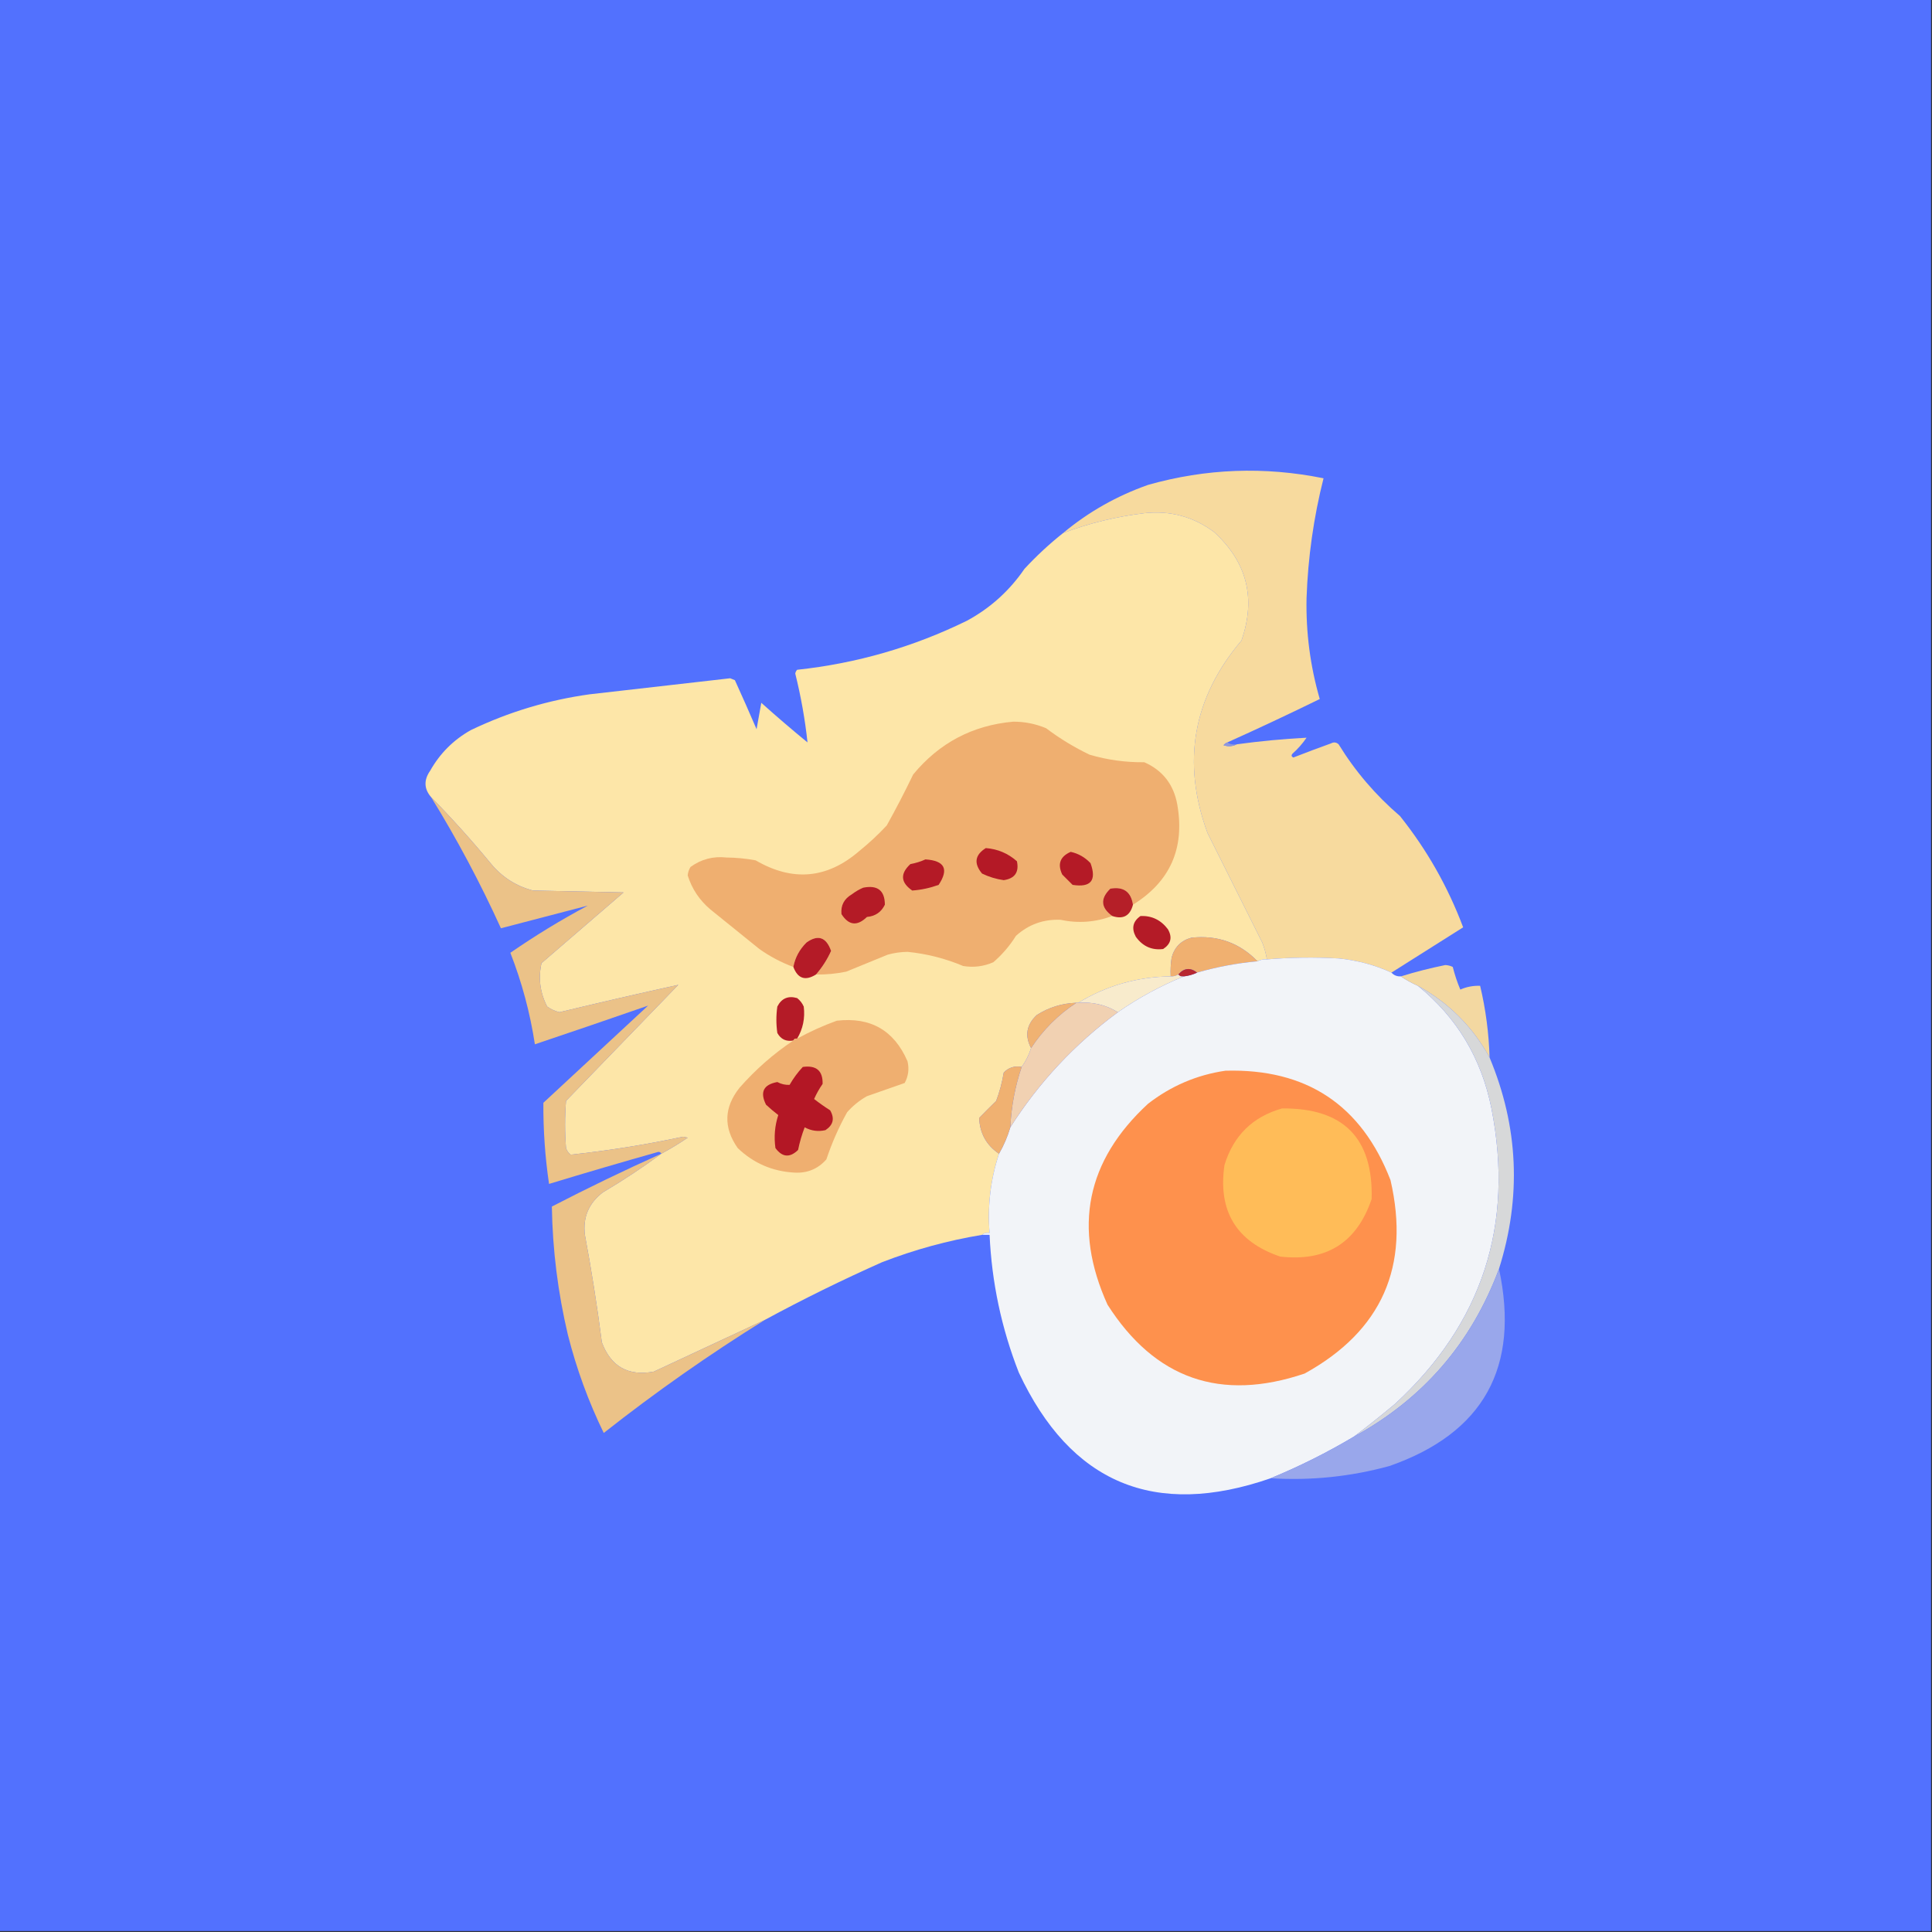 <?xml version="1.0" encoding="UTF-8"?>
<!DOCTYPE svg PUBLIC "-//W3C//DTD SVG 1.1//EN" "http://www.w3.org/Graphics/SVG/1.1/DTD/svg11.dtd">
<svg xmlns="http://www.w3.org/2000/svg" version="1.1" width="1024px" height="1024px" style="shape-rendering:geometricPrecision; text-rendering:geometricPrecision; image-rendering:optimizeQuality; fill-rule:evenodd; clip-rule:evenodd" xmlns:xlink="http://www.w3.org/1999/xlink">
<rect width="100%" height="100%" fill="#333333" stroke="none"/>
<g><path style="opacity:1" fill="#5271fe" d="M -0.5,-0.5 C 340.833,-0.5 682.167,-0.5 1023.5,-0.5C 1023.5,340.833 1023.5,682.167 1023.5,1023.5C 682.167,1023.5 340.833,1023.5 -0.5,1023.5C -0.5,682.167 -0.5,340.833 -0.5,-0.5 Z"/></g>
<g><path style="opacity:1" fill="#f7da9e" d="M 650.5,393.5 C 649.711,393.783 649.044,394.283 648.5,395C 651.039,395.796 653.372,395.629 655.5,394.5C 667.795,392.814 680.128,391.648 692.5,391C 690.372,394.13 687.872,396.963 685,399.5C 684.312,400.332 684.479,400.998 685.5,401.5C 692.128,398.902 698.795,396.402 705.5,394C 706.944,393.219 708.277,393.386 709.5,394.5C 718.273,408.785 729.106,421.451 742,432.5C 756.245,450.313 767.412,469.98 775.5,491.5C 762.805,499.511 750.139,507.511 737.5,515.5C 728.619,511.446 719.285,508.946 709.5,508C 696.812,507.269 684.145,507.435 671.5,508.5C 670.978,505.432 670.145,502.432 669,499.5C 659.333,480.167 649.667,460.833 640,441.5C 626.215,403.98 632.215,369.98 658,339.5C 665.787,317.147 660.953,297.98 643.5,282C 632.51,273.835 620.176,270.502 606.5,272C 591.657,273.795 577.324,277.295 563.5,282.5C 576.852,271.365 591.852,262.865 608.5,257C 639.173,248.319 670.173,247.153 701.5,253.5C 696.253,274.299 693.253,295.466 692.5,317C 692.121,335.226 694.454,353.059 699.5,370.5C 683.292,378.437 666.958,386.104 650.5,393.5 Z"/></g>
<g><path style="opacity:1" fill="#fde6a8" d="M 671.5,508.5 C 669.708,508.366 668.042,508.699 666.5,509.5C 656.973,499.711 645.306,495.544 631.5,497C 626.026,498.474 622.526,501.974 621,507.5C 620.502,510.817 620.335,514.15 620.5,517.5C 602.782,517.745 586.448,522.411 571.5,531.5C 571.167,531.5 570.833,531.5 570.5,531.5C 562.89,531.759 555.89,533.926 549.5,538C 544.05,543.109 543.05,548.942 546.5,555.5C 545.341,559.151 543.674,562.485 541.5,565.5C 537.713,564.814 534.546,565.814 532,568.5C 531.17,573.642 529.837,578.642 528,583.5C 524.914,586.517 521.914,589.517 519,592.5C 519.282,600.614 522.782,606.948 529.5,611.5C 525.013,625.125 523.346,639.125 524.5,653.5C 522.901,653.232 521.568,653.566 520.5,654.5C 502.373,657.495 484.707,662.328 467.5,669C 446.38,678.394 425.714,688.56 405.5,699.5C 385.855,708.655 366.188,717.822 346.5,727C 332.98,729.491 323.813,724.324 319,711.5C 316.541,692.413 313.541,673.413 310,654.5C 308.873,645.222 312.039,637.722 319.5,632C 330.242,625.64 340.575,618.807 350.5,611.5C 355.277,608.94 359.944,606.107 364.5,603C 363.667,602.833 362.833,602.667 362,602.5C 342.291,606.696 322.458,609.863 302.5,612C 301.299,611.097 300.465,609.931 300,608.5C 299.333,600.167 299.333,591.833 300,583.5C 319.833,563 339.667,542.5 359.5,522C 338.539,526.61 317.539,531.443 296.5,536.5C 294.143,535.905 291.977,534.905 290,533.5C 286.22,526.093 285.22,518.426 287,510.5C 301.5,498 316,485.5 330.5,473C 314.5,472.667 298.5,472.333 282.5,472C 273.457,469.635 265.957,464.801 260,457.5C 249.934,445.31 239.434,433.643 228.5,422.5C 224.718,418.109 224.551,413.442 228,408.5C 233.167,399.333 240.333,392.167 249.5,387C 269.48,377.401 290.48,371.067 312.5,368C 337.336,365.166 362.169,362.333 387,359.5C 387.833,359.833 388.667,360.167 389.5,360.5C 393.43,369.125 397.264,377.792 401,386.5C 401.797,381.825 402.63,377.159 403.5,372.5C 411.519,379.687 419.686,386.687 428,393.5C 426.675,381.238 424.508,369.071 421.5,357C 421.645,356.228 421.978,355.561 422.5,355C 454.053,351.613 484.053,342.946 512.5,329C 524.859,322.31 535.026,313.143 543,301.5C 549.403,294.593 556.236,288.26 563.5,282.5C 577.324,277.295 591.657,273.795 606.5,272C 620.176,270.502 632.51,273.835 643.5,282C 660.953,297.98 665.787,317.147 658,339.5C 632.215,369.98 626.215,403.98 640,441.5C 649.667,460.833 659.333,480.167 669,499.5C 670.145,502.432 670.978,505.432 671.5,508.5 Z"/></g>
<g><path style="opacity:1" fill="#efaf70" d="M 600.5,479.5 C 599.452,472.631 595.452,469.797 588.5,471C 583.068,476.239 583.401,481.072 589.5,485.5C 580.591,488.836 571.425,489.503 562,487.5C 552.988,487.17 545.154,490.003 538.5,496C 535.2,501.266 531.2,505.932 526.5,510C 521.375,512.246 516.042,512.913 510.5,512C 501.015,508.004 491.182,505.504 481,504.5C 477.43,504.544 473.93,505.044 470.5,506C 463.167,509 455.833,512 448.5,515C 443.22,516.095 437.887,516.595 432.5,516.5C 435.791,512.714 438.458,508.547 440.5,504C 437.939,496.701 433.606,495.201 427.5,499.5C 423.753,503.203 421.419,507.536 420.5,512.5C 414.122,510.143 408.122,506.977 402.5,503C 393.833,496 385.167,489 376.5,482C 370.728,477.106 366.728,471.106 364.5,464C 364.625,462.373 365.125,460.873 366,459.5C 371.674,455.387 378.007,453.721 385,454.5C 390.213,454.546 395.38,455.046 400.5,456C 420.141,467.436 438.474,465.769 455.5,451C 460.634,446.867 465.468,442.367 470,437.5C 474.907,428.688 479.573,419.688 484,410.5C 497.789,393.773 515.456,384.439 537,382.5C 543.067,382.475 548.9,383.641 554.5,386C 561.667,391.42 569.333,396.087 577.5,400C 586.936,402.78 596.603,404.113 606.5,404C 616.262,408.32 622.096,415.82 624,426.5C 628.028,449.628 620.195,467.295 600.5,479.5 Z"/></g>
<g><path style="opacity:1" fill="#8f97dc" d="M 650.5,393.5 C 651.919,394.451 653.585,394.784 655.5,394.5C 653.372,395.629 651.039,395.796 648.5,395C 649.044,394.283 649.711,393.783 650.5,393.5 Z"/></g>
<g><path style="opacity:1" fill="#ebc288" d="M 228.5,422.5 C 239.434,433.643 249.934,445.31 260,457.5C 265.957,464.801 273.457,469.635 282.5,472C 298.5,472.333 314.5,472.667 330.5,473C 316,485.5 301.5,498 287,510.5C 285.22,518.426 286.22,526.093 290,533.5C 291.977,534.905 294.143,535.905 296.5,536.5C 317.539,531.443 338.539,526.61 359.5,522C 339.667,542.5 319.833,563 300,583.5C 299.333,591.833 299.333,600.167 300,608.5C 300.465,609.931 301.299,611.097 302.5,612C 322.458,609.863 342.291,606.696 362,602.5C 362.833,602.667 363.667,602.833 364.5,603C 359.944,606.107 355.277,608.94 350.5,611.5C 350.265,610.903 349.765,610.57 349,610.5C 329.58,615.974 310.247,621.641 291,627.5C 288.904,613.237 287.904,598.904 288,584.5C 306.5,567.333 325,550.167 343.5,533C 323.624,539.904 303.624,546.737 283.5,553.5C 280.967,536.868 276.633,520.701 270.5,505C 283.638,495.925 297.304,487.592 311.5,480C 296.167,484 280.833,488 265.5,492C 254.569,467.965 242.236,444.799 228.5,422.5 Z"/></g>
<g><path style="opacity:1" fill="#b41926" d="M 522.5,449.5 C 528.822,449.993 534.322,452.327 539,456.5C 540.199,462.301 537.866,465.635 532,466.5C 527.985,465.94 524.152,464.773 520.5,463C 516.034,457.636 516.7,453.136 522.5,449.5 Z"/></g>
<g><path style="opacity:1" fill="#b41a26" d="M 567.5,451.5 C 571.581,452.4 575.081,454.4 578,457.5C 581.325,466.681 578.158,470.515 568.5,469C 566.667,467.167 564.833,465.333 563,463.5C 560.385,457.951 561.885,453.951 567.5,451.5 Z"/></g>
<g><path style="opacity:1" fill="#b41a26" d="M 490.5,455.5 C 500.694,456.158 503.028,460.658 497.5,469C 492.887,470.664 488.221,471.664 483.5,472C 477.347,467.748 477.014,463.081 482.5,458C 485.379,457.454 488.046,456.621 490.5,455.5 Z"/></g>
<g><path style="opacity:1" fill="#b41b26" d="M 457.5,470.5 C 465.123,468.975 468.957,471.975 469,479.5C 467.094,483.446 463.928,485.613 459.5,486C 454.347,491.025 449.847,490.525 446,484.5C 445.543,479.92 447.376,476.42 451.5,474C 453.432,472.541 455.432,471.375 457.5,470.5 Z"/></g>
<g><path style="opacity:1" fill="#b51f28" d="M 600.5,479.5 C 598.974,485.429 595.308,487.429 589.5,485.5C 583.401,481.072 583.068,476.239 588.5,471C 595.452,469.797 599.452,472.631 600.5,479.5 Z"/></g>
<g><path style="opacity:1" fill="#b41b27" d="M 604.5,485.5 C 610.473,485.271 615.307,487.604 619,492.5C 621.477,496.78 620.644,500.28 616.5,503C 610.498,503.755 605.665,501.588 602,496.5C 599.6,491.99 600.433,488.323 604.5,485.5 Z"/></g>
<g><path style="opacity:1" fill="#f0b070" d="M 666.5,509.5 C 655.63,510.481 644.964,512.481 634.5,515.5C 630.886,512.687 627.552,513.021 624.5,516.5C 623.292,517.234 621.959,517.567 620.5,517.5C 620.335,514.15 620.502,510.817 621,507.5C 622.526,501.974 626.026,498.474 631.5,497C 645.306,495.544 656.973,499.711 666.5,509.5 Z"/></g>
<g><path style="opacity:1" fill="#b41b27" d="M 432.5,516.5 C 426.824,520.035 422.824,518.702 420.5,512.5C 421.419,507.536 423.753,503.203 427.5,499.5C 433.606,495.201 437.939,496.701 440.5,504C 438.458,508.547 435.791,512.714 432.5,516.5 Z"/></g>
<g><path style="opacity:1" fill="#f2f4f8" d="M 737.5,515.5 C 738.78,516.931 740.447,517.598 742.5,517.5C 745.304,519.405 748.304,521.071 751.5,522.5C 772.197,539.273 785.197,560.939 790.5,587.5C 802.635,649.259 785.635,701.426 739.5,744C 732.267,750.078 724.934,755.911 717.5,761.5C 703.36,769.903 688.693,777.237 673.5,783.5C 611.956,804.833 567.456,786.166 540,727.5C 530.805,704.027 525.639,679.694 524.5,654.5C 523.167,654.5 521.833,654.5 520.5,654.5C 521.568,653.566 522.901,653.232 524.5,653.5C 523.346,639.125 525.013,625.125 529.5,611.5C 532.012,607.134 534.012,602.467 535.5,597.5C 550.633,573.696 569.633,553.362 592.5,536.5C 603.466,528.851 615.133,522.517 627.5,517.5C 629.965,517.233 632.299,516.566 634.5,515.5C 644.964,512.481 655.63,510.481 666.5,509.5C 668.042,508.699 669.708,508.366 671.5,508.5C 684.145,507.435 696.812,507.269 709.5,508C 719.285,508.946 728.619,511.446 737.5,515.5 Z"/></g>
<g><path style="opacity:1" fill="#f3d8a1" d="M 789.5,560.5 C 780.528,544.194 767.861,531.528 751.5,522.5C 748.304,521.071 745.304,519.405 742.5,517.5C 750.114,515.137 757.948,513.137 766,511.5C 767.436,511.559 768.769,511.892 770,512.5C 771.027,516.608 772.36,520.608 774,524.5C 777.321,523.029 780.821,522.363 784.5,522.5C 787.468,534.979 789.135,547.646 789.5,560.5 Z"/></g>
<g><path style="opacity:1" fill="#b82730" d="M 634.5,515.5 C 632.299,516.566 629.965,517.233 627.5,517.5C 626.209,517.737 625.209,517.404 624.5,516.5C 627.552,513.021 630.886,512.687 634.5,515.5 Z"/></g>
<g><path style="opacity:1" fill="#f8ebcc" d="M 624.5,516.5 C 625.209,517.404 626.209,517.737 627.5,517.5C 615.133,522.517 603.466,528.851 592.5,536.5C 586.175,532.603 579.175,530.936 571.5,531.5C 586.448,522.411 602.782,517.745 620.5,517.5C 621.959,517.567 623.292,517.234 624.5,516.5 Z"/></g>
<g><path style="opacity:1" fill="#b41b27" d="M 422.5,550.5 C 421.508,550.328 420.842,550.662 420.5,551.5C 416.685,552.171 413.851,550.838 412,547.5C 411.333,542.833 411.333,538.167 412,533.5C 414.226,529.139 417.726,527.639 422.5,529C 424.049,530.214 425.215,531.714 426,533.5C 426.757,539.641 425.591,545.307 422.5,550.5 Z"/></g>
<g><path style="opacity:1" fill="#d7d8d9" d="M 751.5,522.5 C 767.861,531.528 780.528,544.194 789.5,560.5C 804.821,597.157 806.488,634.49 794.5,672.5C 779.888,711.775 754.221,741.442 717.5,761.5C 724.934,755.911 732.267,750.078 739.5,744C 785.635,701.426 802.635,649.259 790.5,587.5C 785.197,560.939 772.197,539.273 751.5,522.5 Z"/></g>
<g><path style="opacity:1" fill="#f1d1b2" d="M 570.5,531.5 C 570.833,531.5 571.167,531.5 571.5,531.5C 579.175,530.936 586.175,532.603 592.5,536.5C 569.633,553.362 550.633,573.696 535.5,597.5C 535.994,586.534 537.994,575.867 541.5,565.5C 543.674,562.485 545.341,559.151 546.5,555.5C 552.833,545.833 560.833,537.833 570.5,531.5 Z"/></g>
<g><path style="opacity:1" fill="#f0b272" d="M 570.5,531.5 C 560.833,537.833 552.833,545.833 546.5,555.5C 543.05,548.942 544.05,543.109 549.5,538C 555.89,533.926 562.89,531.759 570.5,531.5 Z"/></g>
<g><path style="opacity:1" fill="#efaf70" d="M 420.5,551.5 C 420.842,550.662 421.508,550.328 422.5,550.5C 429.21,546.814 436.21,543.647 443.5,541C 461.4,538.925 473.9,546.092 481,562.5C 481.956,566.572 481.456,570.405 479.5,574C 472.833,576.333 466.167,578.667 459.5,581C 455.542,583.234 452.042,586.067 449,589.5C 444.564,597.467 440.897,605.8 438,614.5C 433.502,619.58 427.836,621.913 421,621.5C 409.368,620.848 399.368,616.515 391,608.5C 383.357,597.594 383.69,586.927 392,576.5C 400.457,566.87 409.957,558.536 420.5,551.5 Z"/></g>
<g><path style="opacity:1" fill="#b31725" d="M 425.5,565.5 C 432.669,564.513 436.169,567.513 436,574.5C 434.247,577.005 432.747,579.671 431.5,582.5C 434.208,584.611 437.041,586.611 440,588.5C 442.477,592.78 441.644,596.28 437.5,599C 433.628,599.891 429.962,599.391 426.5,597.5C 425.01,601.353 423.844,605.353 423,609.5C 418.615,613.756 414.615,613.423 411,608.5C 410.149,602.547 410.649,596.714 412.5,591C 410.273,589.294 408.106,587.46 406,585.5C 402.668,578.833 404.668,574.833 412,573.5C 414.076,574.612 416.243,575.112 418.5,575C 420.476,571.537 422.81,568.37 425.5,565.5 Z"/></g>
<g><path style="opacity:1" fill="#f0b171" d="M 541.5,565.5 C 537.994,575.867 535.994,586.534 535.5,597.5C 534.012,602.467 532.012,607.134 529.5,611.5C 522.782,606.948 519.282,600.614 519,592.5C 521.914,589.517 524.914,586.517 528,583.5C 529.837,578.642 531.17,573.642 532,568.5C 534.546,565.814 537.713,564.814 541.5,565.5 Z"/></g>
<g><path style="opacity:1" fill="#fe914d" d="M 649.5,567.5 C 692.441,566.305 721.607,585.638 737,625.5C 747.528,671.264 732.361,705.431 691.5,728C 646.976,743.05 612.143,730.883 587,691.5C 568.571,650.731 575.738,615.231 608.5,585C 620.716,575.546 634.383,569.713 649.5,567.5 Z"/></g>
<g><path style="opacity:1" fill="#ffbc58" d="M 679.5,587.5 C 712.016,587.181 727.849,603.181 727,635.5C 719.131,658.679 702.964,668.846 678.5,666C 655.291,658.097 645.457,641.93 649,617.5C 653.753,601.913 663.92,591.913 679.5,587.5 Z"/></g>
<g><path style="opacity:1" fill="#ebc288" d="M 350.5,611.5 C 340.575,618.807 330.242,625.64 319.5,632C 312.039,637.722 308.873,645.222 310,654.5C 313.541,673.413 316.541,692.413 319,711.5C 323.813,724.324 332.98,729.491 346.5,727C 366.188,717.822 385.855,708.655 405.5,699.5C 375.929,717.878 347.429,737.878 320,759.5C 311.896,742.857 305.562,725.524 301,707.5C 295.698,685.081 292.864,662.414 292.5,639.5C 311.611,629.61 330.944,620.277 350.5,611.5 Z"/></g>
<g><path style="opacity:1" fill="#99a7eb" d="M 794.5,672.5 C 805.666,724.695 786.333,759.528 736.5,777C 715.867,782.661 694.867,784.827 673.5,783.5C 688.693,777.237 703.36,769.903 717.5,761.5C 754.221,741.442 779.888,711.775 794.5,672.5 Z"/></g>
</svg>
